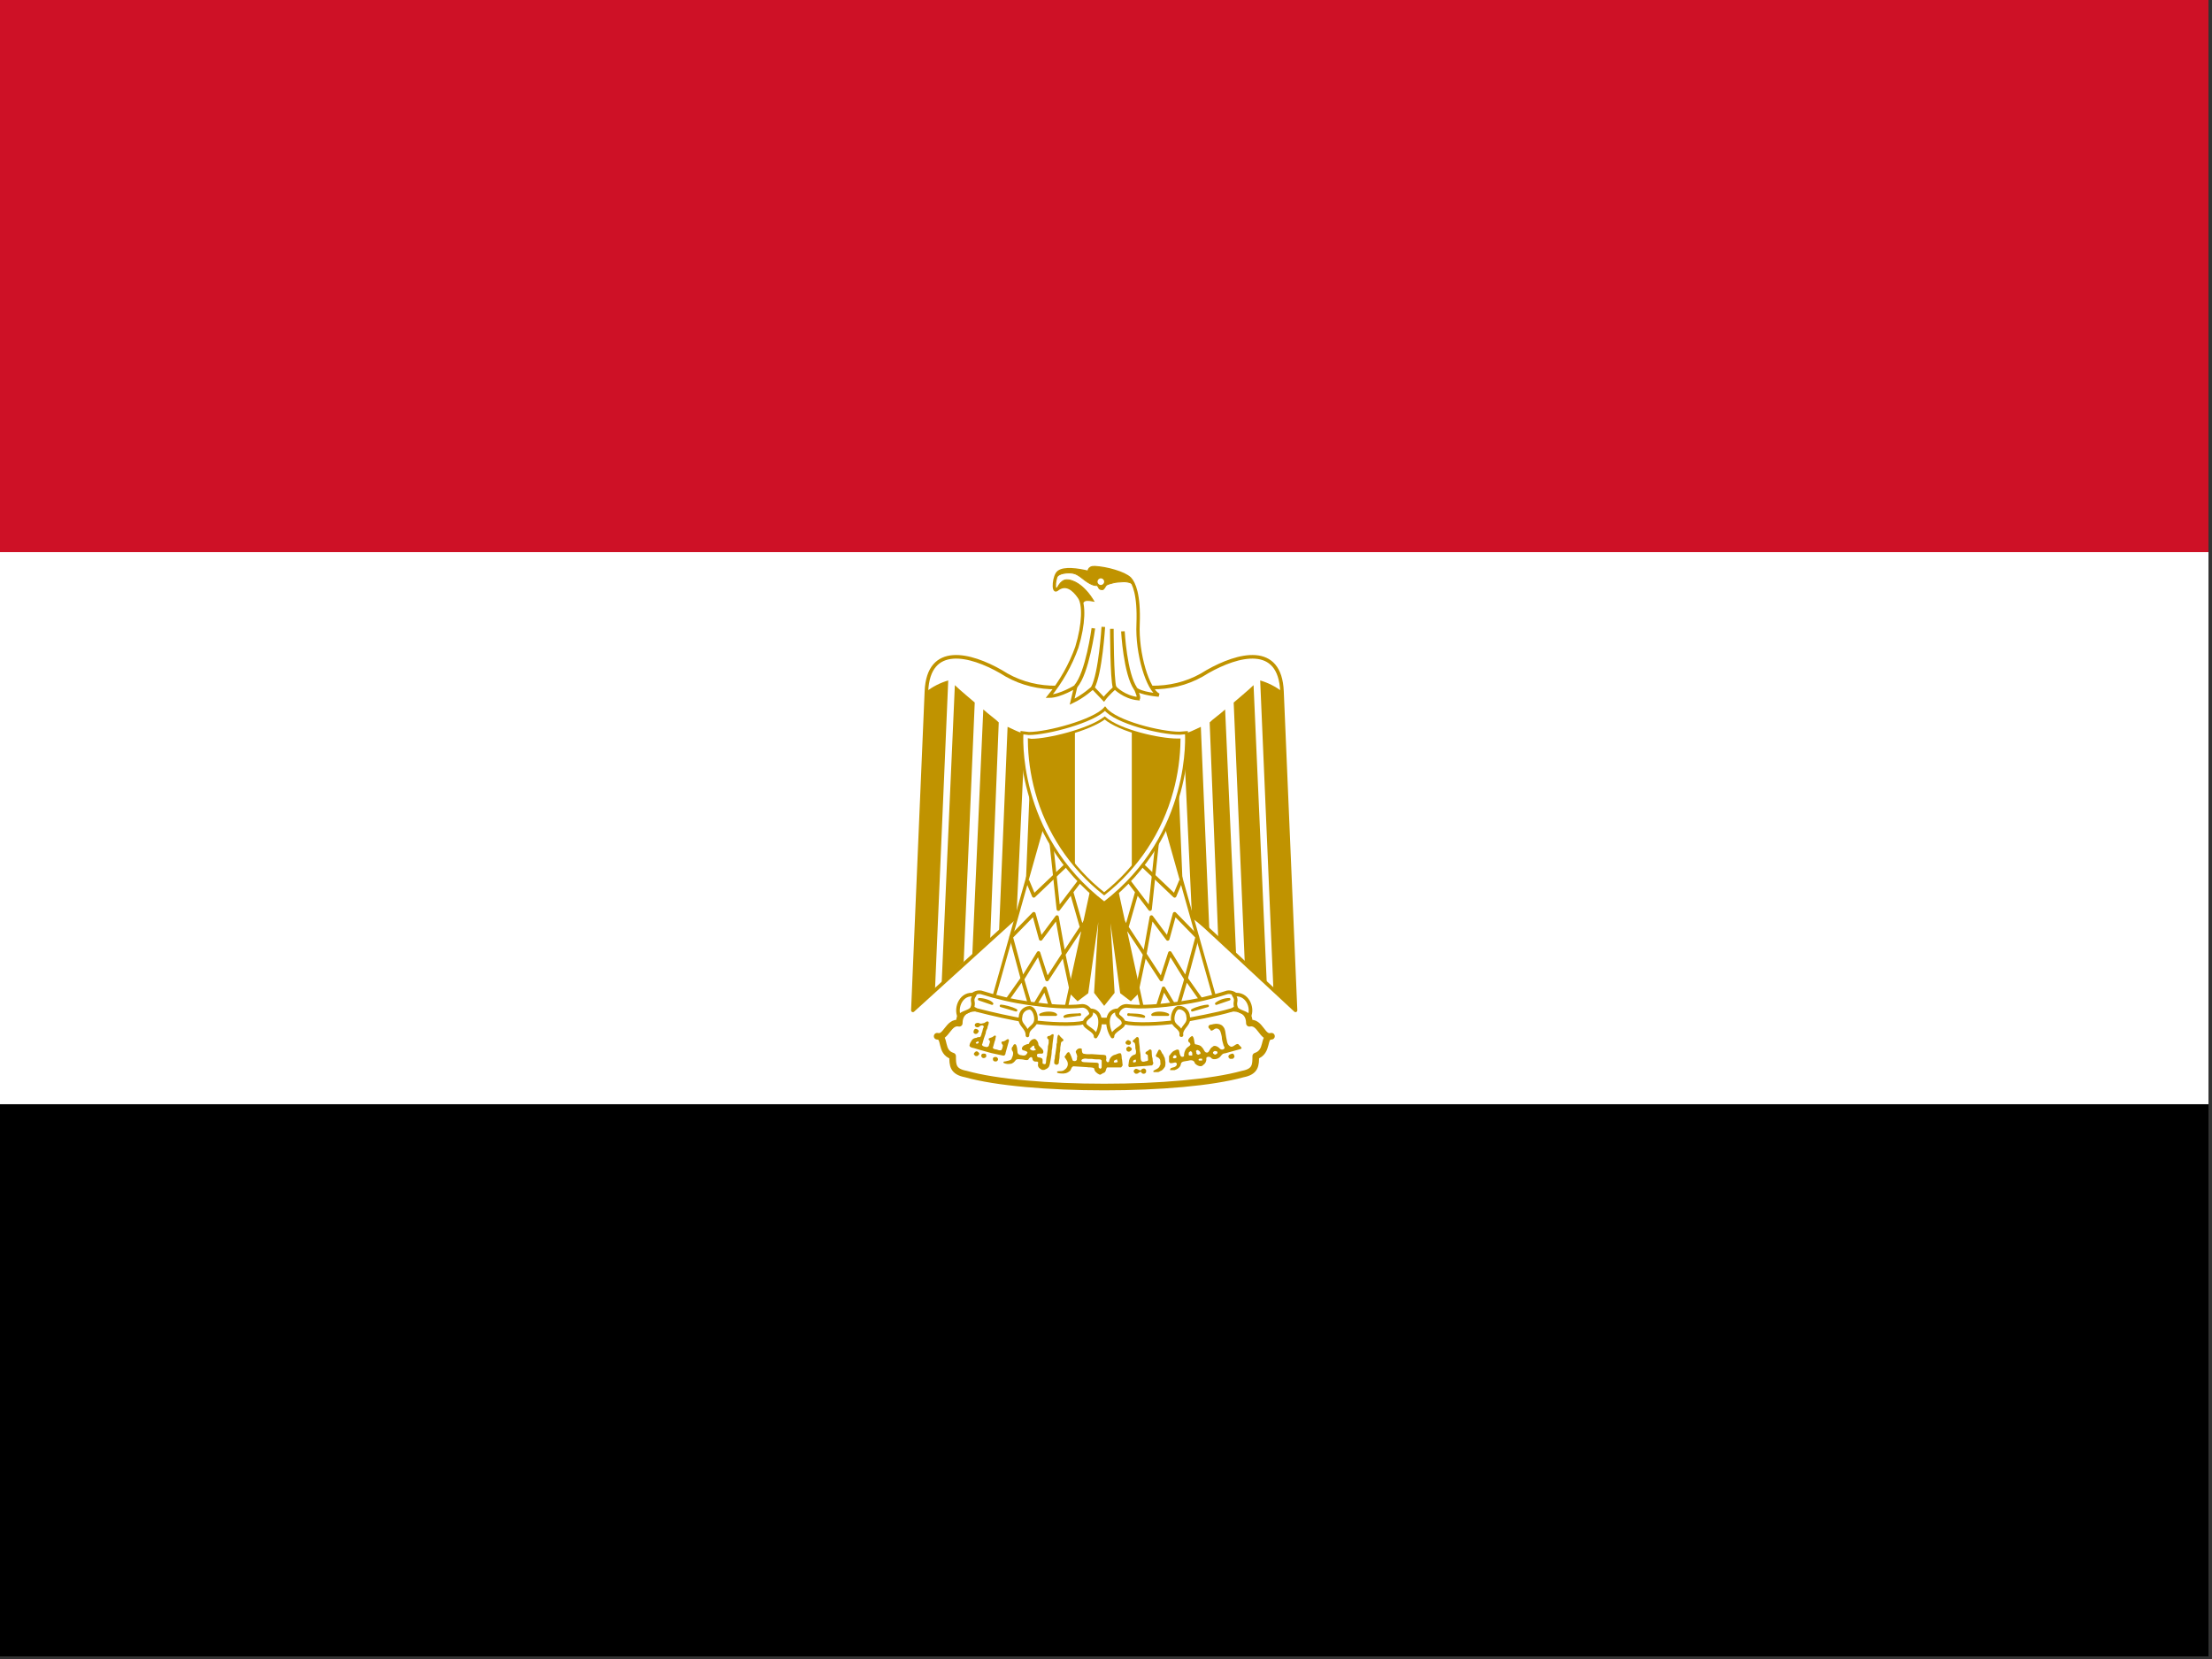 <svg width="152" height="114" viewBox="0 0 152 114" fill="none" xmlns="http://www.w3.org/2000/svg">
<rect x="0" y="0" width="152" height="114" fill="#333333" stroke="none"/>
<path d="M0 75.883H151.758V113.822H0V75.883Z" fill="black"/>
<path d="M0 37.938H151.758V75.877H0V37.938Z" fill="white"/>
<path d="M0 0H151.758V37.94H0V0Z" fill="#CE1126"/>
<path d="M76.028 57.362L89.023 69.427L88.093 47.517C87.96 44.197 85.077 44.956 82.971 46.151C80.866 47.517 78.418 47.517 75.876 46.625C73.316 47.517 70.888 47.517 68.782 46.151C66.695 44.956 63.793 44.197 63.66 47.517L62.73 69.427L76.028 57.362Z" fill="white" stroke="#C09300" stroke-width="0.247" stroke-linejoin="round"/>
<path d="M65.159 46.758L64.248 68.061L62.73 69.427L63.66 47.517C64.108 47.173 64.616 46.916 65.159 46.758ZM66.98 48.275L66.221 66.107L64.703 67.662L65.614 47.08C65.917 47.384 66.809 48.124 66.98 48.275ZM68.63 49.641L68.042 64.513L66.809 65.709L67.568 48.75C67.871 49.034 68.478 49.471 68.63 49.641ZM70.432 50.4L69.844 63.072L68.649 64.039L69.237 49.945C69.541 50.078 70.129 50.4 70.432 50.4ZM72.102 50.4L71.665 60.966L70.432 62.161L70.906 50.533C71.191 50.533 71.969 50.533 72.102 50.4Z" fill="#C09300"/>
<path d="M86.595 46.758L87.506 68.061L89.023 69.427L88.094 47.517C87.646 47.173 87.138 46.916 86.595 46.758ZM84.774 48.275L85.533 66.107L87.051 67.662L86.14 47.08C85.837 47.384 84.945 48.124 84.774 48.275ZM83.124 49.641L83.712 64.513L84.945 65.709L84.186 48.75C83.883 49.034 83.276 49.471 83.124 49.641ZM81.322 50.4L81.91 63.072L83.105 64.039L82.517 49.945C82.213 50.078 81.625 50.4 81.322 50.4ZM79.652 50.4L80.089 60.966L81.322 62.161L80.847 50.533C80.563 50.533 79.785 50.533 79.652 50.4Z" fill="#C09300"/>
<path d="M76.484 59.75L78.305 68.059L77.698 68.666L77.072 68.192L76.048 60.793L76.484 68.192L75.877 68.95L75.289 68.192L75.726 60.793L74.682 68.192L74.056 68.666L73.449 68.059L75.27 59.769H76.484V59.75Z" fill="#C09300" stroke="#C09300" stroke-width="0.209"/>
<path d="M71.799 56.117L68.176 68.96L73.165 69.719L75.27 60.063L71.799 56.117Z" fill="white" stroke="#C09300" stroke-width="0.228" stroke-linejoin="round"/>
<path d="M70.602 60.515L71.038 61.559L73.39 59.32" stroke="#C09300" stroke-width="0.247" stroke-linejoin="round"/>
<path d="M72.235 57.859L72.728 62.469L74.227 60.496M73.62 61.255L74.436 64.1M74.758 63.057L73.108 65.561M73.62 68.065L73.089 65.561M73.089 65.561L72.633 63.019L71.514 64.518L71.04 62.791L69.484 64.385L70.262 67.268L71.362 65.485L71.95 67.306L73.089 65.561Z" stroke="#C09300" stroke-width="0.247" stroke-linejoin="round"/>
<path d="M69.238 68.673L70.244 67.25L70.889 69.431L71.799 67.914L72.387 69.735" stroke="#C09300" stroke-width="0.247" stroke-linejoin="round"/>
<path d="M79.955 56.117L83.578 68.96L78.589 69.719L76.483 60.063L79.955 56.117Z" fill="white" stroke="#C09300" stroke-width="0.228" stroke-linejoin="round"/>
<path d="M81.152 60.515L80.716 61.559L78.364 59.32" stroke="#C09300" stroke-width="0.247" stroke-linejoin="round"/>
<path d="M79.519 57.859L79.026 62.469L77.527 60.496M78.134 61.255L77.318 64.1M76.996 63.057L78.646 65.561M78.134 68.065L78.665 65.561M78.665 65.561L79.121 63.019L80.24 64.518L80.714 62.791L82.269 64.385L81.492 67.268L80.391 65.485L79.803 67.306L78.665 65.561Z" stroke="#C09300" stroke-width="0.247" stroke-linejoin="round"/>
<path d="M82.516 68.673L81.51 67.25L80.865 69.431L79.955 67.914L79.367 69.735" stroke="#C09300" stroke-width="0.247" stroke-linejoin="round"/>
<path d="M75.875 74.696C79.669 74.696 83.273 74.392 85.398 73.804C86.29 73.633 86.29 73.178 86.29 72.571C87.2 72.268 86.745 71.205 87.371 71.205C86.726 71.395 86.612 70.162 85.853 70.314C85.853 69.251 84.772 69.119 83.88 69.422C82.078 70.01 78.891 70.162 75.875 70.162C72.84 70.01 69.691 70.01 67.87 69.403C66.978 69.119 65.916 69.251 65.916 70.314C65.157 70.162 65.024 71.376 64.398 71.205C65.024 71.205 64.55 72.287 65.461 72.571C65.461 73.178 65.461 73.633 66.371 73.804C68.458 74.392 72.1 74.696 75.875 74.696Z" fill="white" stroke="#C09300" stroke-width="0.455" stroke-linecap="round" stroke-linejoin="round"/>
<path d="M70.733 68.949C71.947 69.119 73.313 69.252 74.375 69.119C74.982 69.119 75.418 70.163 74.204 70.314C73.161 70.447 71.492 70.314 70.6 70.163C69.427 69.957 68.262 69.704 67.109 69.404C66.047 68.949 66.806 68.076 67.413 68.19C68.496 68.537 69.606 68.791 70.733 68.949ZM81.014 68.949C79.8 69.119 78.434 69.252 77.41 69.119C76.765 69.119 76.329 70.163 77.543 70.314C78.605 70.447 80.255 70.314 81.147 70.163C81.906 70.011 83.575 69.726 84.638 69.404C85.7 68.949 84.941 68.076 84.334 68.19C83.251 68.537 82.141 68.791 81.014 68.949Z" fill="white" stroke="#C09300" stroke-width="0.247" stroke-linecap="round" stroke-linejoin="round"/>
<path d="M66.96 68.362C66.049 68.191 65.632 69.254 65.916 69.861C66.049 69.557 66.675 69.557 66.808 69.254C66.979 68.798 66.675 68.798 66.979 68.362H66.96ZM70.602 71.151C70.602 70.544 71.19 70.62 71.19 70.013C71.19 69.728 71.038 69.254 70.735 69.254C70.577 69.263 70.427 69.33 70.316 69.442C70.204 69.553 70.137 69.703 70.128 69.861C69.995 70.449 70.602 70.544 70.602 71.151ZM74.908 69.424C75.8 69.424 75.705 70.62 75.287 71.227C75.287 70.79 74.529 70.62 74.529 70.316C74.529 69.861 75.212 69.861 74.908 69.424ZM84.772 68.362C85.702 68.191 86.138 69.254 85.835 69.861C85.702 69.557 85.076 69.557 84.943 69.254C84.772 68.798 85.076 68.798 84.772 68.362ZM81.187 71.132C81.187 70.525 80.58 70.6 80.58 69.993C80.58 69.709 80.732 69.235 81.035 69.235C81.193 69.244 81.343 69.311 81.454 69.422C81.567 69.534 81.633 69.684 81.642 69.842C81.775 70.43 81.168 70.525 81.168 71.132H81.187ZM76.824 69.424C75.933 69.424 76.027 70.62 76.445 71.227C76.445 70.79 77.204 70.62 77.204 70.316C77.204 69.861 76.521 69.861 76.824 69.424Z" fill="white" stroke="#C09300" stroke-width="0.247" stroke-linecap="round" stroke-linejoin="round"/>
<path d="M67.281 68.664C67.585 68.664 68.04 68.797 68.173 68.968L67.281 68.664ZM68.78 69.119C68.932 69.119 69.539 69.252 69.823 69.423L68.78 69.119ZM74.205 69.726C73.921 69.726 73.314 69.726 73.162 69.859L74.205 69.707V69.726ZM72.555 69.726C72.384 69.556 71.796 69.556 71.493 69.726H72.555ZM84.468 68.664C84.146 68.668 83.834 68.774 83.576 68.968L84.468 68.664ZM82.988 69.119C82.799 69.119 82.229 69.252 81.926 69.423L82.988 69.119ZM77.544 69.726C77.828 69.726 78.436 69.726 78.606 69.859L77.544 69.707V69.726ZM79.194 69.726C79.365 69.556 79.953 69.556 80.257 69.726H79.194Z" fill="white" stroke="#C09300" stroke-width="0.171" stroke-linecap="round" stroke-linejoin="round"/>
<path d="M67.016 71.048C66.921 71.029 66.865 70.934 66.903 70.859C66.921 70.726 67.016 70.669 67.092 70.707C67.168 70.707 67.263 70.821 67.263 70.859L67.187 70.991L67.149 71.01C67.149 71.048 67.073 71.048 67.016 71.048ZM77.45 71.788C77.412 71.788 77.336 71.693 77.336 71.655C77.336 71.579 77.45 71.466 77.526 71.466L77.677 71.541C77.734 71.598 77.734 71.712 77.658 71.769C77.62 71.807 77.507 71.807 77.45 71.769V71.788ZM77.507 72.262C77.431 72.224 77.412 72.186 77.393 72.111C77.393 72.016 77.393 71.997 77.488 71.94L77.564 71.902L77.639 71.94C77.715 71.978 77.772 72.016 77.772 72.092C77.772 72.149 77.715 72.206 77.639 72.243C77.582 72.281 77.564 72.281 77.507 72.243V72.262Z" fill="#C09300"/>
<path d="M67.869 70.18C67.793 70.18 67.698 70.256 67.642 70.293C67.528 70.312 67.376 70.388 67.262 70.293C67.148 70.275 66.997 70.293 66.978 70.445C66.997 70.578 67.167 70.635 67.281 70.559C67.357 70.464 67.566 70.388 67.604 70.559C67.509 70.711 67.528 70.882 67.452 71.014C67.452 71.109 67.395 71.185 67.357 71.261C67.262 71.261 67.167 71.261 67.091 71.318C67.032 71.318 66.974 71.332 66.922 71.358C66.869 71.384 66.823 71.422 66.788 71.47C66.712 71.583 66.636 71.697 66.617 71.849C66.636 71.963 66.807 72.001 66.921 72.02L67.3 72.134L67.907 72.304C68.211 72.399 68.514 72.437 68.818 72.513L68.912 72.532C69.045 72.57 69.102 72.437 69.102 72.342L69.292 71.659C69.33 71.564 69.387 71.375 69.216 71.413C69.121 71.47 69.026 71.564 68.912 71.564C68.742 71.564 68.837 71.754 68.912 71.811C68.912 71.925 68.875 72.058 68.818 72.153C68.704 72.21 68.59 72.153 68.476 72.115C68.381 72.115 68.154 72.058 68.249 71.925L68.343 71.583C68.4 71.47 68.4 71.337 68.438 71.204C68.362 71.071 68.249 71.261 68.154 71.28C68.078 71.318 67.85 71.337 67.964 71.47C68.078 71.546 68.002 71.678 67.964 71.792C67.964 71.925 67.812 71.982 67.698 71.925C67.585 71.925 67.414 71.83 67.509 71.716L67.604 71.375L67.736 70.995C67.736 70.863 67.793 70.768 67.85 70.654C67.85 70.521 67.945 70.407 67.945 70.275C67.945 70.218 67.907 70.199 67.869 70.199V70.18ZM67.167 71.564C67.176 71.559 67.186 71.557 67.196 71.557C67.206 71.557 67.216 71.559 67.224 71.564C67.262 71.602 67.262 71.64 67.224 71.678L67.167 71.716C67.073 71.716 67.053 71.697 67.053 71.659C67.053 71.64 67.053 71.621 67.11 71.602C67.133 71.586 67.159 71.573 67.186 71.564H67.167ZM66.978 72.513C66.883 72.437 66.902 72.38 67.034 72.266C67.11 72.228 67.129 72.228 67.205 72.285C67.319 72.38 67.319 72.437 67.205 72.532C67.167 72.57 67.148 72.57 67.11 72.57C67.053 72.57 67.034 72.57 66.978 72.532V72.513ZM67.547 72.703C67.504 72.689 67.469 72.66 67.448 72.621C67.426 72.582 67.421 72.537 67.433 72.494C67.471 72.418 67.49 72.399 67.604 72.399C67.736 72.399 67.755 72.418 67.774 72.532C67.774 72.608 67.774 72.627 67.717 72.665C67.696 72.681 67.672 72.694 67.646 72.7C67.62 72.707 67.592 72.707 67.566 72.703H67.547ZM84.468 72.703C84.43 72.684 84.411 72.665 84.411 72.608C84.411 72.532 84.449 72.475 84.563 72.437C84.676 72.38 84.752 72.38 84.79 72.475C84.847 72.589 84.847 72.627 84.771 72.703C84.733 72.76 84.714 72.76 84.62 72.76C84.525 72.76 84.506 72.76 84.468 72.722V72.703ZM68.343 72.93C68.268 72.93 68.23 72.854 68.23 72.778C68.23 72.722 68.23 72.703 68.268 72.665L68.381 72.627L68.495 72.646C68.59 72.722 68.609 72.797 68.552 72.873C68.495 72.949 68.438 72.949 68.325 72.93H68.343ZM72.479 73.12L72.441 73.063C72.441 72.949 72.441 72.854 72.479 72.741C72.498 72.646 72.479 72.551 72.517 72.456L72.593 71.925C72.593 71.83 72.593 71.735 72.631 71.659C72.65 71.508 72.631 71.375 72.668 71.242C72.668 71.185 72.725 71.052 72.782 71.128C72.858 71.242 72.953 71.318 73.048 71.413C73.124 71.47 73.048 71.546 72.991 71.564C72.915 71.583 72.896 71.678 72.896 71.754L72.858 71.982C72.858 72.115 72.858 72.228 72.82 72.361L72.801 72.703L72.763 72.93C72.763 73.006 72.763 73.101 72.688 73.139C72.631 73.177 72.536 73.177 72.498 73.12H72.479ZM78.113 71.261L77.866 71.489C77.752 71.583 77.961 71.621 77.98 71.697C78.018 71.811 78.018 71.925 78.018 72.039C78.056 72.153 78.075 72.247 78.056 72.361C78.056 72.494 77.904 72.456 77.828 72.532C77.734 72.57 77.695 72.665 77.639 72.722C77.594 72.817 77.568 72.92 77.563 73.025C77.563 73.12 77.506 73.215 77.563 73.291L77.582 73.329H77.677L77.961 73.31C78.189 73.272 78.435 73.272 78.663 73.253L79.08 73.215C79.194 73.234 79.251 73.12 79.251 73.025C79.175 72.892 79.232 72.76 79.175 72.646C79.137 72.494 79.156 72.361 79.137 72.228C79.137 72.115 79.004 72.077 78.948 72.153C78.872 72.228 78.758 72.247 78.72 72.323C78.663 72.437 78.834 72.437 78.872 72.513L78.891 72.797C78.91 72.911 78.796 72.911 78.701 72.93C78.606 72.968 78.473 72.987 78.416 72.873C78.378 72.778 78.378 72.684 78.378 72.589C78.378 72.399 78.322 72.247 78.322 72.077C78.322 71.887 78.265 71.678 78.265 71.47C78.265 71.375 78.246 71.242 78.113 71.261ZM77.999 72.817H78.056V72.968L77.999 72.987C77.974 72.995 77.949 73.001 77.923 73.006C77.91 73.007 77.898 73.007 77.885 73.006C77.847 72.968 77.847 72.911 77.904 72.854L77.999 72.817ZM72.308 71.071C72.251 71.071 72.156 71.204 72.081 71.185C71.91 71.204 71.929 71.375 72.061 71.432V71.583C72.081 71.735 71.986 71.868 72.005 72.02C72.005 72.171 71.948 72.342 71.948 72.513C71.891 72.684 71.891 72.854 71.872 73.025C71.853 73.177 71.739 73.12 71.644 73.082V72.892C71.663 72.722 71.549 72.684 71.416 72.665C71.284 72.665 71.227 72.57 71.265 72.456C71.322 72.38 71.454 72.399 71.549 72.399C71.739 72.437 71.72 72.191 71.625 72.096C71.549 71.982 71.398 71.906 71.36 71.792C71.36 71.64 71.265 71.47 71.132 71.394C70.923 71.375 70.753 71.546 70.696 71.735C70.601 71.735 70.506 71.773 70.43 71.811C70.297 71.849 70.108 72.077 70.297 72.171C70.392 72.191 70.715 72.266 70.563 72.399C70.487 72.551 70.335 72.551 70.203 72.513C70.07 72.513 69.918 72.437 69.918 72.285C69.899 72.134 69.899 71.982 69.842 71.849C69.804 71.697 69.633 71.735 69.614 71.887C69.482 71.982 69.501 72.153 69.595 72.266C69.652 72.399 69.595 72.57 69.538 72.684C69.501 72.873 69.311 72.873 69.178 72.911C69.121 72.949 68.875 72.911 68.969 73.044C69.112 73.11 69.271 73.129 69.425 73.101C69.576 73.101 69.709 72.968 69.804 72.835C69.899 72.741 70.07 72.797 70.221 72.797C70.354 72.797 70.506 72.892 70.658 72.817C70.696 72.722 70.885 72.532 70.942 72.722C70.942 72.892 71.075 72.968 71.227 72.949C71.398 72.949 71.322 73.063 71.322 73.177C71.322 73.348 71.454 73.442 71.606 73.518H71.758C71.891 73.462 72.043 73.404 72.099 73.253C72.156 73.12 72.156 72.968 72.194 72.835C72.232 72.627 72.27 72.399 72.27 72.191C72.327 72.001 72.308 71.792 72.346 71.583L72.403 71.147C72.403 71.052 72.365 71.052 72.308 71.071ZM71.037 71.849C71.056 71.849 71.075 71.887 71.075 71.944C71.075 72.02 71.113 72.077 71.17 72.096V72.153L71.018 72.191C70.923 72.191 70.847 72.153 70.79 72.096L70.753 72.058L70.809 72.02L70.904 71.925C70.961 71.868 70.999 71.849 71.037 71.849ZM83.557 70.35C83.448 70.358 83.34 70.377 83.235 70.407C83.045 70.407 82.95 70.597 83.14 70.711C83.254 70.995 83.424 70.635 83.614 70.673C83.88 70.711 83.899 71.014 83.956 71.242C83.956 71.451 84.031 71.659 84.088 71.868C84.278 72.077 83.956 72.21 83.823 72.058C83.709 71.925 83.443 71.773 83.311 71.944C83.14 72.02 83.121 72.247 82.988 72.323C82.76 72.38 82.742 72.096 82.609 71.982C82.495 71.811 82.286 71.792 82.115 71.754C82.04 71.583 82.078 71.299 81.926 71.185C81.774 71.242 81.508 71.508 81.736 71.64C81.926 71.83 81.641 71.906 81.546 72.02C81.395 72.191 81.357 72.399 81.357 72.589C81.11 72.722 81.072 72.437 81.034 72.266C81.034 72.058 80.844 72.115 80.712 72.191C80.522 72.266 80.446 72.437 80.332 72.57V72.949C80.37 73.12 80.56 73.044 80.674 73.025C80.864 72.949 80.939 73.158 80.788 73.272C80.674 73.386 80.37 73.329 80.408 73.537H80.712C80.901 73.48 81.129 73.329 81.148 73.101C81.186 72.911 81.471 72.93 81.622 72.892C81.812 72.835 82.059 72.817 82.115 73.082C82.248 73.215 82.533 73.367 82.685 73.177C82.757 73.131 82.815 73.066 82.852 72.989C82.888 72.912 82.903 72.826 82.893 72.741C82.874 72.589 83.14 72.589 83.216 72.684C83.311 72.835 83.614 72.797 83.766 72.684C83.918 72.589 83.956 72.38 84.183 72.38L85.208 72.096C85.473 72.039 85.17 71.868 85.094 71.754C84.904 71.659 84.714 72.077 84.487 71.868C84.297 71.735 84.316 71.489 84.259 71.28C84.202 71.014 84.221 70.711 84.031 70.521C83.918 70.388 83.728 70.35 83.557 70.35ZM82.267 72.153C82.286 72.153 82.324 72.153 82.362 72.191C82.438 72.228 82.495 72.304 82.495 72.38C82.495 72.418 82.495 72.418 82.438 72.437L82.343 72.475C82.305 72.475 82.21 72.418 82.21 72.38V72.304C82.172 72.228 82.172 72.228 82.21 72.191L82.267 72.153ZM83.5 72.228C83.576 72.228 83.614 72.228 83.652 72.285C83.671 72.361 83.652 72.399 83.576 72.437L83.481 72.475L83.405 72.418C83.368 72.399 83.349 72.38 83.349 72.342C83.349 72.285 83.424 72.228 83.5 72.21V72.228ZM81.793 72.228C81.831 72.228 81.85 72.228 81.869 72.266C81.907 72.304 81.926 72.323 81.926 72.38V72.494C81.926 72.551 81.926 72.532 81.812 72.532C81.698 72.532 81.679 72.532 81.679 72.418C81.679 72.342 81.679 72.323 81.736 72.285C81.755 72.247 81.793 72.247 81.812 72.247L81.793 72.228ZM80.769 72.513C80.787 72.518 80.803 72.528 80.816 72.541C80.829 72.555 80.839 72.571 80.844 72.589C80.844 72.646 80.844 72.684 80.807 72.703C80.75 72.722 80.655 72.741 80.617 72.703C80.616 72.696 80.616 72.69 80.617 72.684C80.579 72.665 80.579 72.646 80.617 72.627V72.608L80.655 72.551C80.666 72.532 80.684 72.519 80.705 72.512C80.726 72.505 80.748 72.505 80.769 72.513ZM82.514 72.741L82.609 72.76V72.873H82.381L82.362 72.835C82.362 72.797 82.362 72.778 82.4 72.76L82.514 72.741ZM79.27 73.651C79.251 73.651 79.213 73.632 79.251 73.613C79.27 73.556 79.346 73.537 79.403 73.499C79.506 73.46 79.598 73.395 79.668 73.31C79.668 73.234 79.744 73.196 79.744 73.12L79.725 72.854C79.7 72.775 79.646 72.707 79.573 72.665C79.517 72.646 79.441 72.627 79.422 72.551C79.422 72.494 79.479 72.437 79.498 72.38L79.612 72.153C79.668 72.096 79.744 72.153 79.763 72.191L79.858 72.38C79.915 72.437 79.953 72.494 79.972 72.57C80.01 72.646 80.048 72.703 80.048 72.76L80.086 73.006C80.086 73.101 80.086 73.215 80.048 73.31L79.934 73.462C79.877 73.518 79.82 73.575 79.744 73.594C79.687 73.613 79.649 73.67 79.573 73.67H79.289L79.27 73.651ZM77.961 73.727C77.923 73.689 77.904 73.67 77.904 73.613C77.904 73.556 77.904 73.556 77.961 73.499C78.037 73.424 78.075 73.424 78.227 73.499C78.359 73.575 78.416 73.575 78.416 73.518C78.435 73.48 78.511 73.424 78.606 73.424C78.641 73.425 78.675 73.438 78.701 73.462C78.739 73.499 78.758 73.518 78.758 73.594C78.758 73.689 78.758 73.689 78.701 73.746C78.644 73.784 78.644 73.784 78.568 73.784C78.534 73.782 78.502 73.77 78.475 73.75C78.448 73.73 78.428 73.702 78.416 73.67C78.416 73.632 78.416 73.613 78.378 73.651L78.341 73.67C78.303 73.67 78.227 73.727 78.189 73.765L78.094 73.784C78.018 73.784 78.018 73.784 77.961 73.727ZM74.205 72.039C74.072 72.039 73.939 72.153 73.921 72.285C73.959 72.418 74.072 72.57 73.996 72.703C74.053 72.892 73.845 72.968 73.712 72.873C73.636 72.684 73.598 72.494 73.465 72.304C73.314 72.266 73.257 72.513 73.143 72.608C73.2 72.741 73.351 72.873 73.37 73.044C73.408 73.234 73.294 73.424 73.162 73.499C73.029 73.632 72.839 73.594 72.688 73.613C72.498 73.727 72.82 73.765 72.915 73.765C73.105 73.784 73.314 73.765 73.484 73.613C73.617 73.556 73.598 73.291 73.769 73.272L74.679 73.329C74.831 73.367 75.078 73.31 75.192 73.424C75.192 73.613 75.381 73.765 75.552 73.841C75.647 73.879 75.742 73.746 75.837 73.727C76.026 73.67 75.969 73.442 76.083 73.348H77.032C77.07 73.348 77.088 73.253 77.145 73.215L77.108 72.854C77.051 72.703 77.108 72.513 77.013 72.38C76.842 72.342 76.709 72.475 76.557 72.494C76.368 72.57 76.235 72.741 76.216 72.93C76.121 73.101 75.95 72.892 76.026 72.741L76.007 72.551C75.912 72.456 75.742 72.494 75.609 72.475L75.04 72.437C74.85 72.437 74.679 72.456 74.528 72.418C74.338 72.418 74.338 72.228 74.338 72.077C74.3 72.048 74.252 72.034 74.205 72.039ZM74.585 72.741L74.774 72.76H75.021C75.21 72.797 75.4 72.797 75.59 72.797C75.628 72.797 75.666 72.835 75.704 72.873V73.253C75.704 73.31 75.704 73.386 75.666 73.404C75.656 73.42 75.643 73.433 75.628 73.442C75.6 73.438 75.574 73.427 75.551 73.41C75.528 73.394 75.509 73.372 75.495 73.348V73.082C75.457 73.05 75.411 73.03 75.362 73.025L74.869 73.006L74.49 72.987C74.433 72.968 74.357 72.987 74.319 72.911C74.281 72.873 74.338 72.797 74.395 72.778C74.454 72.752 74.519 72.739 74.585 72.741ZM76.728 72.797C76.747 72.797 76.766 72.797 76.766 72.854L76.804 72.949C76.804 72.968 76.804 72.987 76.766 72.987C76.671 73.025 76.576 73.025 76.538 72.987C76.538 72.968 76.538 72.892 76.576 72.873L76.728 72.797Z" fill="#C09300"/>
<path d="M75.876 62.069C82.061 57.327 81.529 50.346 81.529 50.346L81.055 50.384C79.746 50.384 76.654 49.625 75.933 48.695C75.174 49.549 71.988 50.403 70.698 50.403L70.223 50.346C70.223 50.346 69.673 57.308 75.876 62.069Z" fill="white" stroke="#C09300" stroke-width="0.209"/>
<path d="M81.034 50.834H80.883C79.707 50.834 76.975 50.246 75.913 49.336C74.812 50.171 72.024 50.853 70.867 50.853C70.816 50.852 70.765 50.845 70.715 50.834C70.725 52.033 70.891 53.226 71.208 54.382C71.969 57.167 73.605 59.635 75.875 61.42C78.146 59.628 79.781 57.154 80.541 54.363C80.857 53.213 81.022 52.027 81.034 50.834Z" fill="white" stroke="#C09300" stroke-width="0.171"/>
<path d="M73.864 50.269C72.845 50.601 71.785 50.792 70.715 50.838L70.734 51.616C70.799 52.546 70.957 53.468 71.208 54.366C71.718 56.232 72.624 57.966 73.864 59.45V50.269ZM77.772 50.269V59.602C79.071 58.084 80.017 56.295 80.541 54.366C80.791 53.468 80.95 52.546 81.015 51.616L81.034 50.857H80.883C80.162 50.857 78.91 50.629 77.772 50.25V50.269Z" fill="#C09300"/>
<path d="M78.206 47.992C78.339 48.011 78.035 47.328 78.035 47.328C78.377 47.67 79.629 47.765 79.629 47.765C78.87 47.423 78.111 44.9 78.206 42.871C78.282 40.86 77.921 40.063 77.637 39.76C77.257 39.38 76.024 39.039 75.228 39.001C74.753 38.982 74.848 39.342 74.848 39.342C73.995 39.133 73.141 39.039 72.762 39.304C72.42 39.532 72.344 40.727 72.61 40.518C73.236 40.006 73.786 40.48 74.165 41.031C74.507 41.505 74.488 42.871 73.995 44.483C73.558 45.702 72.916 46.837 72.098 47.841C72.856 47.841 73.919 47.177 73.919 47.177L73.672 48.22C74.469 47.841 75.095 47.253 75.095 47.253L75.854 48.049C76.1 47.708 76.612 47.253 76.612 47.253C76.612 47.253 77.239 47.916 78.206 48.011V47.992Z" fill="white" stroke="#C09300" stroke-width="0.228"/>
<path d="M75.132 43.173C75.132 43.173 74.715 46.284 73.918 47.157M75.815 43.078C75.815 43.078 75.625 46.246 75.094 47.252M76.403 43.211C76.403 43.211 76.403 46.663 76.593 47.252M77.162 43.382C77.162 43.382 77.314 46.284 78.034 47.327" stroke="#C09300" stroke-width="0.247"/>
<path d="M74.355 41.658C74.338 41.438 74.273 41.224 74.165 41.032C73.785 40.463 73.235 40.008 72.609 40.52C72.609 40.52 72.818 39.856 73.292 39.837C73.634 39.818 74.449 40.102 75.17 41.316C75.17 41.316 74.639 41.203 74.506 41.316C74.279 41.506 74.374 41.658 74.374 41.658H74.355Z" fill="#C09300" stroke="#C09300" stroke-width="0.057"/>
<path d="M72.535 39.703C72.592 39.513 72.668 39.361 72.782 39.304C73.161 39.039 73.996 39.114 74.85 39.342C74.85 39.342 74.774 38.982 75.229 39.001C76.026 39.039 77.24 39.38 77.619 39.76C77.74 39.893 77.837 40.047 77.904 40.215C77.714 39.949 77.183 39.968 77.05 39.987C76.86 40.006 76.728 39.987 76.462 40.063C76.329 40.101 76.139 40.139 76.026 40.215C75.95 40.291 75.874 40.518 75.76 40.518C75.57 40.518 75.57 40.48 75.513 40.423C75.457 40.329 75.419 40.215 75.343 40.234C75.153 40.253 74.811 40.101 74.394 39.76C73.958 39.418 73.787 39.342 73.256 39.38C72.687 39.418 72.535 39.74 72.535 39.74V39.703Z" fill="#C09300" stroke="#C09300" stroke-width="0.057"/>
<path d="M75.646 40.197C75.771 40.197 75.873 40.096 75.873 39.97C75.873 39.844 75.771 39.742 75.646 39.742C75.52 39.742 75.418 39.844 75.418 39.97C75.418 40.096 75.52 40.197 75.646 40.197Z" fill="white"/>
</svg>
